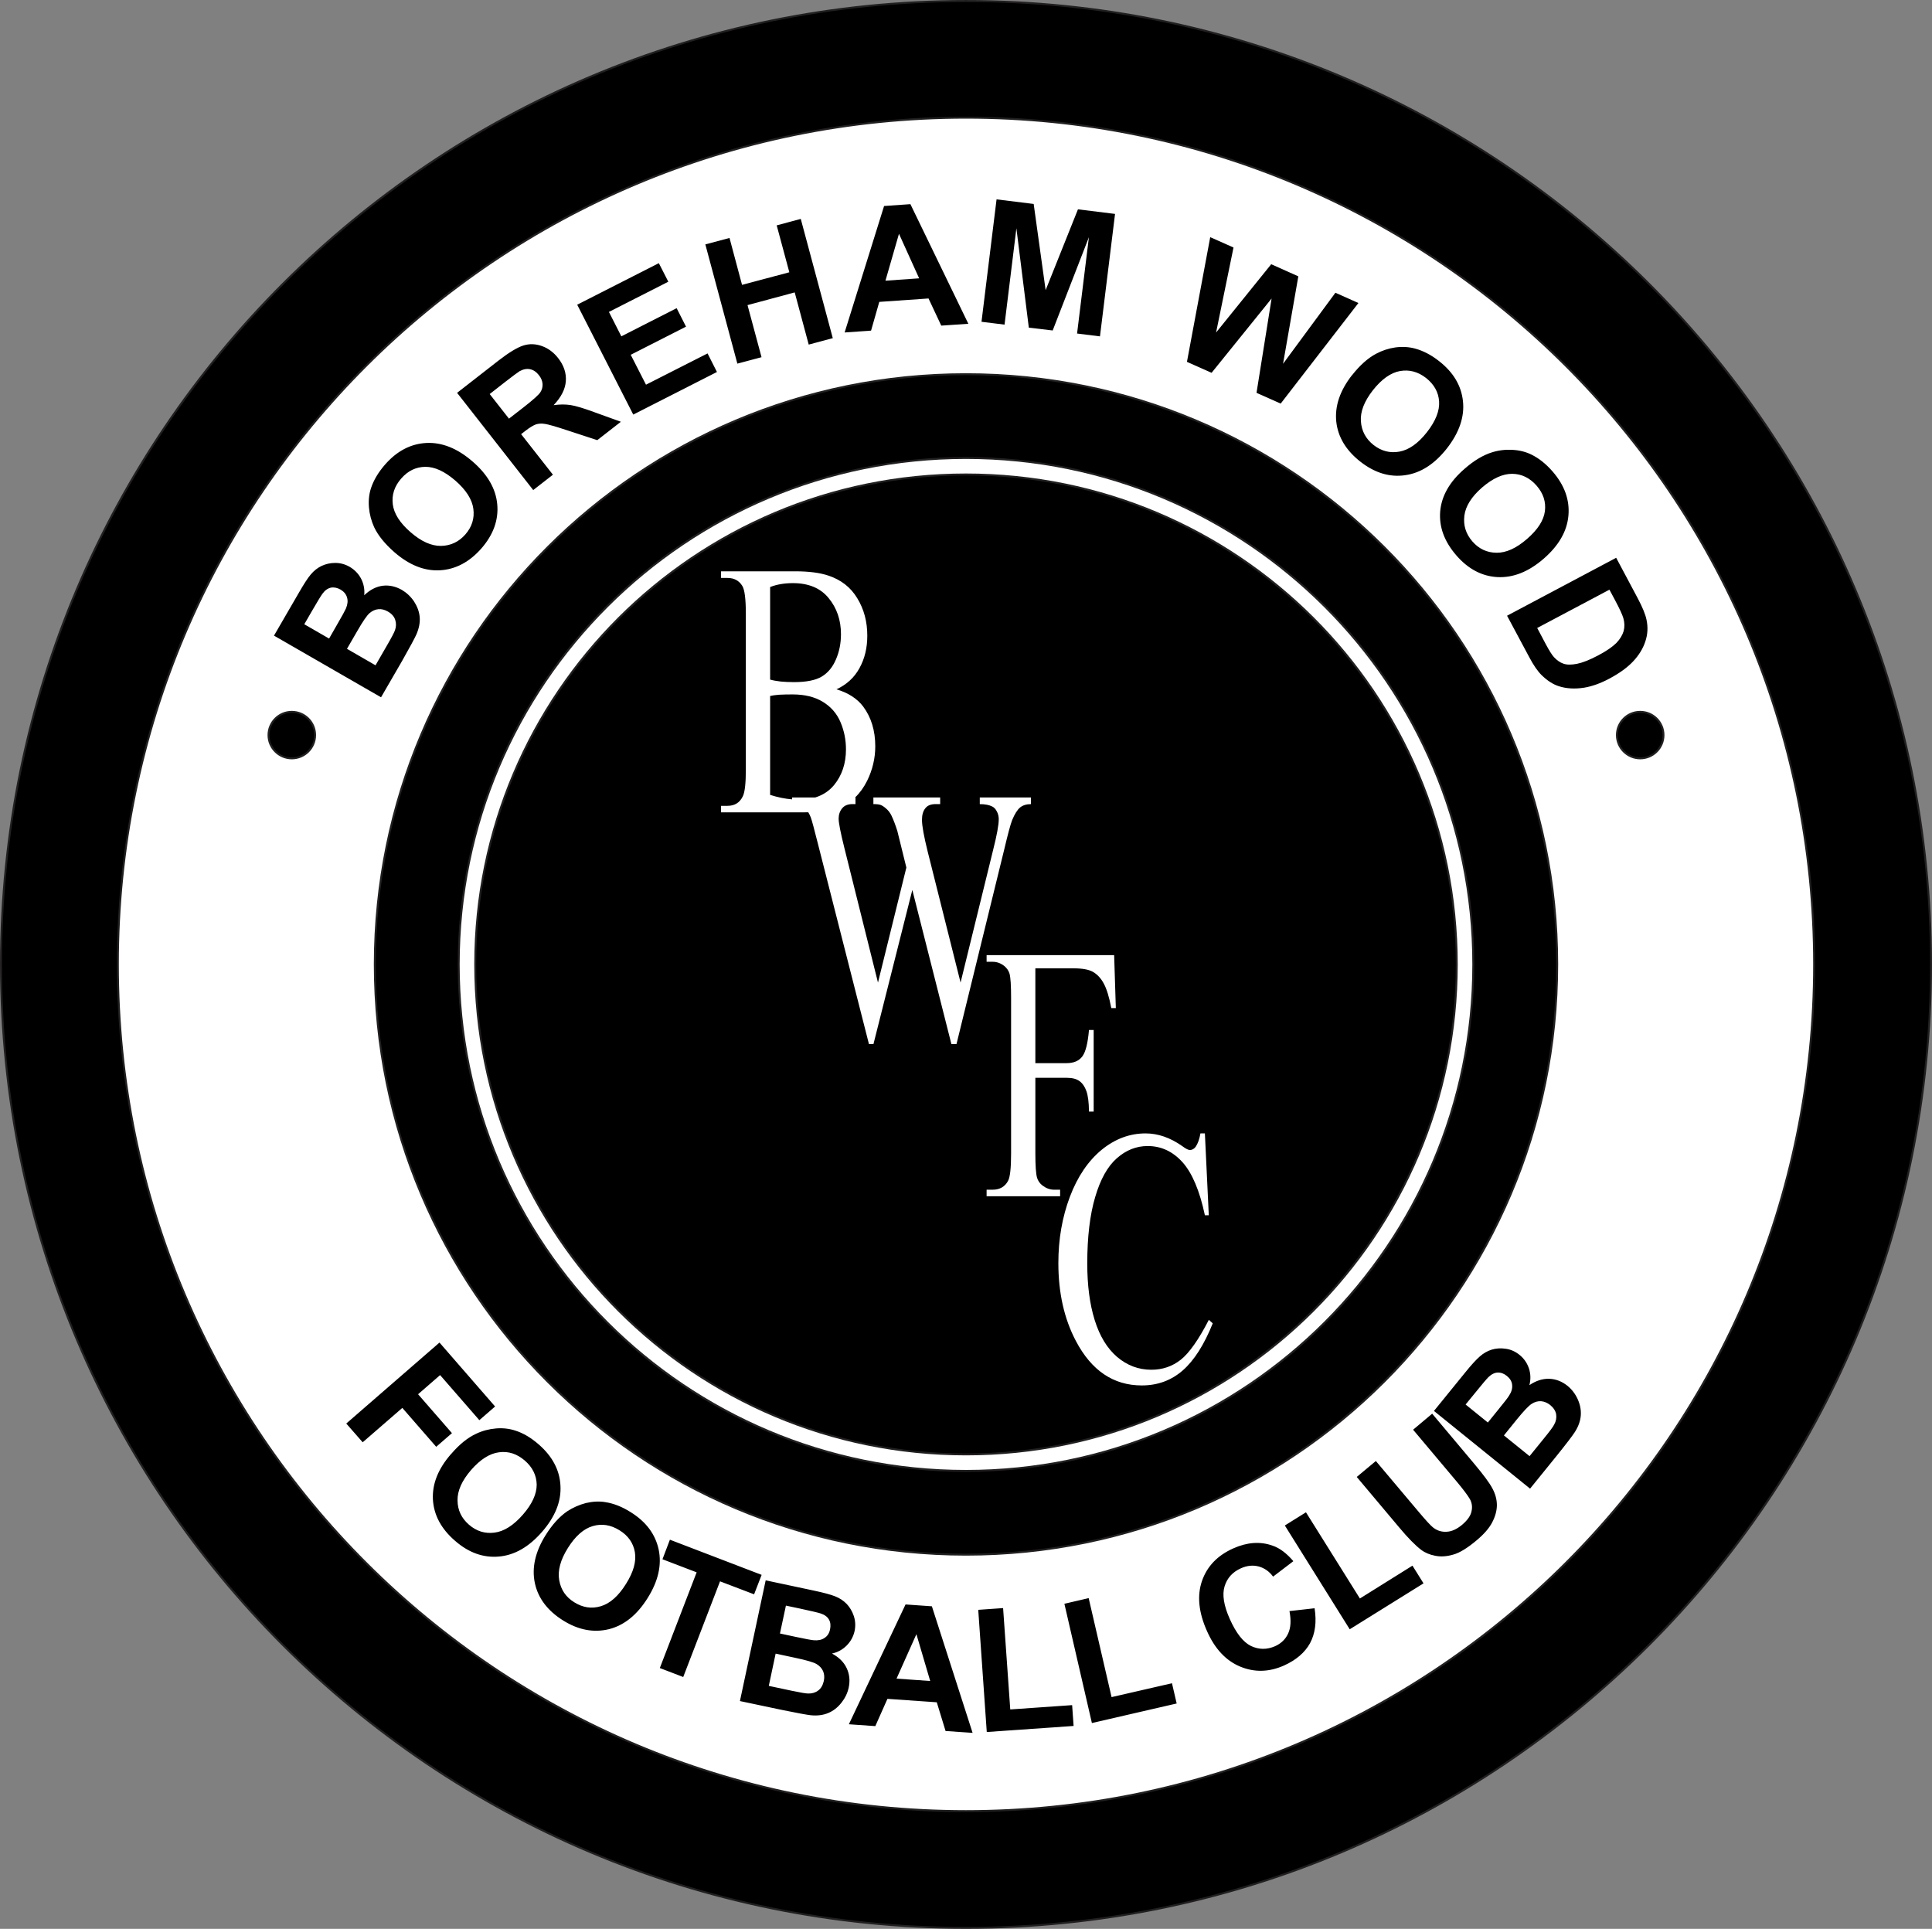 <?xml version="1.0" encoding="UTF-8"?>
<svg id="Layer_2" data-name="Layer 2" xmlns="http://www.w3.org/2000/svg" viewBox="0 0 564.23 563.28">
  <rect x="0" y="0" width="564.23" height="563.28" fill="#808080" stroke="none"/>
  <defs>
    <style>
      .cls-1, .cls-2 {
        fill-rule: evenodd;
        stroke: #221f20;
        stroke-miterlimit: 10;
        stroke-width: .57px;
      }

      .cls-2, .cls-3 {
        fill: #fff;
      }

      .cls-4, .cls-3 {
        stroke-width: 0px;
      }
    </style>
  </defs>
  <g id="Layer_1-2" data-name="Layer 1">
    <g>
      <path class="cls-1" d="m282.1.29c155.66,0,281.84,125.97,281.84,281.34s-126.18,281.37-281.84,281.37S.29,437.02.29,281.63,126.47.29,282.1.29h0Z"/>
      <path class="cls-2" d="m282.1,34.36c136.82,0,247.71,110.7,247.71,247.26s-110.89,247.29-247.71,247.29S34.42,418.21,34.42,281.63,145.31,34.36,282.1,34.36h0Z"/>
      <path class="cls-1" d="m282.1,109.28c95.37,0,172.67,77.17,172.67,172.35s-77.3,172.38-172.67,172.38-172.64-77.17-172.64-172.38,77.3-172.35,172.64-172.35h0Z"/>
      <path class="cls-2" d="m282.1,133.74c81.85,0,148.17,66.21,148.17,147.89s-66.32,147.92-148.17,147.92-148.14-66.21-148.14-147.92,66.32-147.89,148.14-147.89h0Z"/>
      <path class="cls-1" d="m282.1,138.56c79.16,0,143.34,64.07,143.34,143.07s-64.18,143.1-143.34,143.1-143.31-64.07-143.31-143.1,64.18-143.07,143.31-143.07h0Z"/>
      <path class="cls-4" d="m80.02,185.62l7.23-12.47c1.43-2.48,2.57-4.28,3.49-5.37.91-1.08,1.97-1.94,3.17-2.51,1.23-.57,2.54-.88,4-.88s2.86.37,4.2,1.14c1.46.86,2.6,2.03,3.37,3.51.74,1.48,1.06,3.08.89,4.79,1.66-1.57,3.43-2.51,5.37-2.77,1.92-.23,3.77.17,5.6,1.2,1.4.83,2.6,1.94,3.57,3.37.94,1.46,1.52,2.97,1.66,4.57.14,1.6-.2,3.31-.97,5.08-.49,1.11-1.89,3.68-4.17,7.73l-6.15,10.62-31.27-18.01Zm8.86-3.31l7.23,4.17,2.37-4.14c1.43-2.45,2.26-4,2.54-4.62.49-1.17.63-2.23.34-3.2-.26-.97-.89-1.74-1.89-2.34-.97-.54-1.92-.74-2.83-.57-.91.2-1.74.77-2.46,1.77-.43.57-1.52,2.34-3.23,5.31l-2.09,3.62Zm12.44,7.16l8.35,4.82,3.37-5.85c1.31-2.25,2.09-3.74,2.32-4.42.37-1.03.37-2.03.06-3-.31-.97-1.03-1.8-2.14-2.43-.92-.54-1.86-.77-2.77-.69-.91.09-1.77.46-2.57,1.14-.8.69-2,2.45-3.66,5.34l-2.94,5.08Zm13.87-28.2c-2.77-2.43-4.75-4.85-5.92-7.31-.83-1.83-1.34-3.74-1.52-5.77-.17-2.03.03-3.91.6-5.65.77-2.31,2.12-4.59,4.03-6.79,3.49-4.02,7.52-6.14,12.12-6.39,4.57-.23,9.09,1.57,13.52,5.42,4.4,3.8,6.8,7.99,7.2,12.53.4,4.54-1.14,8.82-4.6,12.81-3.52,4.02-7.58,6.16-12.12,6.42-4.55.26-8.98-1.51-13.32-5.28h0Zm4.75-5.82c3.09,2.68,6.03,4,8.86,3.97,2.83-.06,5.2-1.17,7.12-3.37,1.89-2.17,2.69-4.65,2.32-7.45-.37-2.77-2.12-5.51-5.26-8.25-3.14-2.71-6.06-4.05-8.78-4.02-2.74.03-5.09,1.17-7.06,3.45-1.97,2.25-2.77,4.77-2.43,7.51.34,2.71,2.09,5.45,5.23,8.16h0Zm35.79-12.33l-22.24-28.4,12.09-9.42c3.06-2.37,5.46-3.82,7.23-4.39s3.6-.51,5.43.14c1.86.66,3.43,1.83,4.75,3.51,1.66,2.11,2.43,4.37,2.26,6.74-.17,2.37-1.37,4.71-3.57,7.02,1.8-.26,3.46-.26,4.95-.03,1.49.23,3.77.91,6.86,2.05l7.83,2.83-6.89,5.37-8.98-2.94c-3.2-1.06-5.32-1.66-6.29-1.8-1-.17-1.89-.11-2.66.14-.77.29-1.83.91-3.14,1.94l-1.17.91,9.29,11.84-5.75,4.48Zm-7.09-20.86l4.26-3.31c2.74-2.14,4.37-3.6,4.89-4.37.51-.77.71-1.6.66-2.45-.06-.88-.4-1.74-1.09-2.6-.74-.94-1.6-1.51-2.57-1.71-.97-.2-1.97,0-3.03.57-.51.31-1.94,1.37-4.26,3.17l-4.49,3.51,5.63,7.19Zm36.31-1.17l-16.38-32.11,23.84-12.13,2.77,5.42-17.35,8.82,3.63,7.13,16.15-8.22,2.74,5.39-16.15,8.22,4.46,8.73,17.98-9.13,2.74,5.42-24.44,12.44Zm30.39-14.9l-9.35-34.82,7.06-1.88,3.66,13.7,13.81-3.68-3.69-13.7,7.03-1.88,9.35,34.82-7.03,1.88-4.09-15.24-13.78,3.71,4.09,15.21-7.06,1.88Zm67.47-11.64l-7.92.54-3.72-7.93-14.38,1-2.4,8.39-7.72.54,11.52-36.93,7.69-.54,16.92,34.93Zm-14.38-13.27l-5.89-13.01-3.95,13.7,9.83-.69Zm18.21,12.7l4.4-35.76,10.84,1.34,3.49,25.17,9.44-23.6,10.83,1.34-4.4,35.76-6.69-.83,3.46-28.14-10.58,27.25-6.97-.83-3.63-29.02-3.46,28.14-6.72-.83Zm60,11.7l6.8-36.42,6.8,3.02-5.09,24.83,16.1-19.95,7.92,3.54-4.46,25.54,15.29-20.75,6.72,3-22.7,29.37-7.06-3.14,4.4-27.54-17.52,21.69-7.2-3.2Zm48.23,3.88c2.26-2.88,4.6-4.97,7-6.25,1.77-.94,3.66-1.57,5.69-1.86,2.03-.26,3.92-.14,5.69.34,2.34.63,4.69,1.83,7,3.65,4.17,3.25,6.52,7.16,7,11.73.49,4.57-1.09,9.16-4.69,13.78-3.6,4.57-7.66,7.19-12.18,7.82-4.52.66-8.86-.66-13.04-3.91-4.23-3.31-6.6-7.22-7.09-11.73-.46-4.54,1.06-9.05,4.6-13.58h0Zm6.06,4.42c-2.52,3.23-3.69,6.25-3.49,9.05.2,2.83,1.43,5.14,3.72,6.94,2.29,1.77,4.8,2.43,7.58,1.91,2.74-.51,5.43-2.4,8-5.68,2.54-3.25,3.72-6.25,3.54-8.96-.17-2.71-1.46-4.99-3.8-6.85-2.37-1.85-4.92-2.51-7.63-2.03-2.71.49-5.35,2.37-7.92,5.62h0Zm26.79,22.92c2.77-2.43,5.46-4.02,8.06-4.82,1.92-.6,3.92-.83,5.95-.71,2.03.11,3.86.57,5.49,1.37,2.2,1.08,4.26,2.71,6.2,4.94,3.49,4.02,5.03,8.31,4.63,12.87-.4,4.57-2.8,8.76-7.23,12.61-4.4,3.82-8.89,5.59-13.46,5.37-4.54-.23-8.58-2.34-12.04-6.34-3.52-4.05-5.09-8.33-4.72-12.87.4-4.51,2.77-8.68,7.12-12.41h0Zm5.09,5.48c-3.06,2.68-4.8,5.42-5.15,8.22-.34,2.83.43,5.31,2.34,7.51,1.89,2.17,4.23,3.28,7.06,3.31,2.8.03,5.77-1.31,8.92-4.05,3.12-2.71,4.86-5.42,5.2-8.1.34-2.71-.46-5.19-2.43-7.45-1.97-2.25-4.35-3.42-7.09-3.45-2.77-.03-5.72,1.31-8.86,4.02h0Zm39.19,20.52l6.26,11.76c1.4,2.63,2.29,4.77,2.6,6.36.46,2.17.34,4.28-.37,6.36-.69,2.08-1.89,4-3.54,5.76-1.66,1.77-3.97,3.45-6.97,5.05-2.63,1.4-5.06,2.25-7.32,2.63-2.72.43-5.2.29-7.43-.43-1.69-.54-3.32-1.6-4.95-3.17-1.2-1.17-2.43-2.94-3.69-5.34l-6.46-12.07,31.87-16.92Zm-1.97,9.3l-21.1,11.19,2.54,4.79c.97,1.8,1.74,3.05,2.37,3.74.83.88,1.72,1.54,2.72,1.88,1,.37,2.31.37,3.97.06,1.66-.34,3.72-1.14,6.18-2.45,2.49-1.31,4.23-2.54,5.35-3.65,1.09-1.14,1.77-2.31,2.12-3.48.31-1.17.29-2.43-.09-3.77-.29-1-1.12-2.8-2.52-5.42l-1.54-2.88Z"/>
      <path class="cls-4" d="m101.11,415.73l27.24-23.66,16.24,18.67-4.6,3.99-11.46-13.16-6.43,5.59,9.89,11.36-4.6,3.99-9.89-11.36-11.58,10.04-4.8-5.48Zm30.65,8.87c2.4-2.8,4.83-4.77,7.32-5.91,1.8-.86,3.75-1.37,5.77-1.54,2.03-.17,3.92.06,5.66.63,2.32.74,4.57,2.08,6.8,4.02,4,3.48,6.15,7.51,6.37,12.07.26,4.57-1.54,9.08-5.4,13.5-3.83,4.39-8,6.79-12.58,7.19-4.55.4-8.81-1.11-12.81-4.6-4.06-3.51-6.2-7.53-6.46-12.07-.23-4.57,1.54-8.99,5.32-13.3h0Zm5.8,4.71c-2.66,3.08-4,6.05-3.94,8.87.03,2.83,1.14,5.17,3.34,7.08,2.2,1.91,4.69,2.68,7.46,2.31,2.77-.34,5.55-2.11,8.29-5.25,2.72-3.11,4.03-6.05,4.03-8.76-.06-2.71-1.2-5.05-3.46-7.02-2.29-1.97-4.77-2.8-7.52-2.43-2.74.34-5.46,2.05-8.2,5.19h0Zm21.78,19.01c1.94-3.11,4.06-5.42,6.29-6.96,1.69-1.11,3.52-1.91,5.49-2.43,1.97-.45,3.86-.57,5.66-.26,2.43.37,4.89,1.34,7.38,2.91,4.52,2.8,7.23,6.45,8.2,10.93.94,4.48-.11,9.22-3.23,14.18-3.09,4.94-6.86,7.96-11.29,9.08-4.43,1.08-8.89.26-13.38-2.54-4.55-2.85-7.32-6.51-8.26-10.93-.94-4.45.11-9.13,3.14-13.98h0Zm6.49,3.77c-2.17,3.45-3,6.59-2.52,9.36.49,2.8,1.94,4.97,4.43,6.48,2.46,1.54,5.03,1.94,7.72,1.14,2.69-.8,5.15-2.97,7.35-6.51,2.2-3.48,3.06-6.59,2.6-9.28-.46-2.68-1.94-4.82-4.49-6.39-2.57-1.6-5.17-2-7.8-1.23-2.66.77-5.09,2.91-7.29,6.42h0Zm26.87,35.02l10.75-27.94-9.98-3.82,2.17-5.71,26.79,10.27-2.2,5.68-9.95-3.79-10.75,27.94-6.83-2.62Zm30.93-25.6l14.09,3c2.8.6,4.86,1.14,6.2,1.68,1.31.51,2.43,1.26,3.37,2.23.91.97,1.6,2.14,2.06,3.51.46,1.4.54,2.85.23,4.37-.37,1.65-1.14,3.05-2.32,4.25-1.2,1.2-2.63,1.97-4.29,2.34,2.03,1.08,3.46,2.48,4.29,4.25.83,1.74,1.03,3.65.6,5.68-.34,1.6-1.06,3.08-2.12,4.42-1.09,1.37-2.34,2.37-3.83,3-1.49.63-3.2.86-5.15.66-1.2-.14-4.09-.66-8.63-1.6l-12.04-2.54,7.52-35.25Zm5.89,7.39l-1.74,8.13,4.66,1c2.77.6,4.52.91,5.2.97,1.26.11,2.32-.09,3.14-.66.86-.54,1.4-1.37,1.63-2.51.23-1.11.14-2.05-.31-2.85-.46-.83-1.29-1.43-2.43-1.8-.69-.23-2.72-.71-6.06-1.43l-4.09-.86Zm-3,14.01l-2,9.42,6.6,1.4c2.57.54,4.2.83,4.92.83,1.11.03,2.09-.26,2.89-.86.83-.6,1.37-1.54,1.66-2.8.23-1.06.14-2-.2-2.85-.37-.83-1-1.54-1.89-2.08-.91-.54-2.97-1.14-6.23-1.83l-5.75-1.23Zm57.52,23.14l-7.89-.54-2.57-8.39-14.41-1-3.54,7.96-7.72-.54,16.55-34.99,7.69.54,11.89,36.96Zm-12.38-15.15l-4.03-13.67-5.8,12.98,9.83.69Zm16.52,14.9l-2.49-35.68,7.26-.51,2.09,29.6,18.07-1.26.43,6.08-25.36,1.77Zm30.7-2.63l-8.03-34.82,7.09-1.65,6.69,28.91,17.64-4.05,1.37,5.91-24.76,5.71Zm57.69-32.68l7.35-.83c.63,4.02.17,7.42-1.34,10.22-1.52,2.74-4.06,4.91-7.61,6.51-4.37,1.94-8.63,2.03-12.78.31-4.17-1.74-7.4-5.19-9.69-10.36-2.46-5.48-2.95-10.39-1.46-14.67,1.49-4.28,4.54-7.45,9.15-9.5,4.03-1.8,7.86-2.08,11.44-.8,2.12.71,4.14,2.26,6.09,4.54l-5.92,4.51c-1.14-1.54-2.54-2.51-4.23-2.97-1.69-.43-3.4-.26-5.17.54-2.43,1.09-4.03,2.83-4.77,5.28-.74,2.43-.23,5.59,1.51,9.5,1.86,4.17,3.92,6.79,6.21,7.91,2.29,1.08,4.63,1.11,7.03.06,1.77-.8,3.06-2.03,3.83-3.74.77-1.68.88-3.85.37-6.51h0Zm17.61,5.31l-18.95-30.31,6.17-3.85,15.75,25.17,15.35-9.59,3.23,5.17-21.55,13.41Zm2.06-44.49l5.57-4.65,12.58,14.93c2,2.37,3.35,3.85,4.09,4.45,1.17.94,2.52,1.37,3.97,1.28,1.49-.06,3-.74,4.57-2.05,1.57-1.34,2.49-2.65,2.74-3.97.29-1.31.09-2.54-.54-3.6-.63-1.08-1.86-2.71-3.69-4.91l-12.84-15.27,5.57-4.68,12.18,14.5c2.8,3.34,4.63,5.79,5.46,7.42.86,1.63,1.26,3.22,1.26,4.85-.03,1.63-.49,3.28-1.37,4.97-.89,1.71-2.43,3.48-4.63,5.31-2.63,2.2-4.89,3.6-6.78,4.11-1.86.54-3.6.66-5.2.34-1.63-.31-3-.88-4.14-1.74-1.69-1.29-3.83-3.45-6.43-6.56l-12.38-14.73Zm22.53-19.26l9.09-11.19c1.8-2.23,3.23-3.8,4.32-4.74,1.06-.94,2.23-1.6,3.52-2,1.29-.37,2.63-.46,4.09-.23,1.43.2,2.77.8,3.97,1.77,1.32,1.06,2.23,2.4,2.77,4,.51,1.6.54,3.22.12,4.85,1.89-1.28,3.8-1.91,5.75-1.86,1.94.06,3.71.74,5.35,2.03,1.26,1.03,2.29,2.34,3,3.91.71,1.57,1.03,3.14.91,4.77-.12,1.6-.69,3.22-1.74,4.85-.66,1.03-2.43,3.37-5.35,6.99l-7.72,9.53-28.07-22.69Zm9.26-1.88l6.49,5.25,3-3.71c1.8-2.2,2.89-3.6,3.23-4.2.69-1.05.97-2.08.86-3.08-.09-1-.6-1.85-1.52-2.6-.86-.71-1.77-1.03-2.69-1-.94.03-1.83.49-2.72,1.34-.51.51-1.86,2.08-4,4.74l-2.66,3.25Zm11.18,9.02l7.49,6.05,4.23-5.22c1.66-2.03,2.66-3.37,2.97-4.03.54-.94.71-1.94.57-2.94-.17-1-.74-1.91-1.74-2.74-.86-.66-1.71-1.03-2.66-1.11-.91-.06-1.8.17-2.71.74-.89.54-2.37,2.11-4.46,4.68l-3.69,4.57Z"/>
      <path class="cls-1" d="m85.22,207.88c3.75,0,6.8,3.02,6.8,6.79s-3.06,6.79-6.8,6.79-6.8-3.05-6.8-6.79,3.03-6.79,6.8-6.79h0Z"/>
      <path class="cls-1" d="m479.01,207.88c3.75,0,6.8,3.02,6.8,6.79s-3.06,6.79-6.8,6.79-6.8-3.05-6.8-6.79,3.03-6.79,6.8-6.79h0Z"/>
      <path class="cls-3" d="m244.25,201.29c3.46,1.03,6.06,2.71,7.8,4.99,2.37,3.17,3.57,7.05,3.57,11.67,0,3.48-.8,6.85-2.37,10.05-.97,1.94-2.14,3.57-3.52,4.88h.11v1.94h-.89c-1.31,0-2.32.4-3,1.23-.69.83-1.03,1.86-1.03,3.03s.54,4,1.63,8.36l9.86,39.5,8.29-33.59-1.46-5.91-1.17-4.74c-.54-1.74-1.12-3.25-1.74-4.57-.34-.66-.71-1.2-1.2-1.68-.6-.6-1.23-1.06-1.83-1.34-.49-.2-1.2-.29-2.23-.29v-1.94h19.5v1.94h-1.31c-1.4,0-2.4.4-3.03,1.23-.66.83-.97,1.94-.97,3.37,0,1.77.57,4.85,1.66,9.25l9.61,38.27,9.52-38.78c1.09-4.31,1.63-7.25,1.63-8.93,0-.8-.17-1.54-.54-2.23-.34-.69-.8-1.2-1.34-1.46-.91-.48-2.14-.71-3.66-.71v-1.94h14.95v1.94c-1.29,0-2.34.31-3.17.97-.8.66-1.57,1.88-2.32,3.68-.49,1.23-1.26,4.11-2.34,8.68l-13.92,56.74h-1.49l-11.41-45.01-11.35,45.01h-1.32l-14.89-58.45c-1.09-4.37-1.8-6.94-2.09-7.73-.23-.57-.46-1.08-.74-1.51-.6,0-1.2.03-1.83.03h-23.64v-1.91h1.89c2.09,0,3.6-.94,4.49-2.83.57-1.2.86-3.77.86-7.73v-45.49c0-4.34-.34-7.11-1.06-8.22-.97-1.54-2.4-2.28-4.29-2.28h-1.89v-1.94h21.64c4.03,0,7.29.43,9.72,1.26,3.69,1.23,6.52,3.42,8.43,6.62,1.94,3.17,2.92,6.79,2.92,10.93,0,3.51-.74,6.68-2.29,9.48-1.52,2.77-3.77,4.82-6.75,6.19h0Zm107.63,129.68l1.14,23.92h-1.14c-1.52-7.16-3.72-12.33-6.52-15.47-2.86-3.17-6.23-4.74-10.2-4.74-3.32,0-6.32,1.2-9,3.57-2.69,2.37-4.8,6.13-6.32,11.33-1.54,5.19-2.31,11.67-2.31,19.38,0,6.37.71,11.87,2.17,16.55,1.46,4.68,3.63,8.25,6.55,10.76,2.92,2.48,6.26,3.74,9.98,3.74,3.26,0,6.12-.97,8.63-2.94,2.46-1.97,5.2-5.85,8.18-11.64l1.14,1.03c-2.52,6.25-5.43,10.84-8.78,13.76-3.34,2.91-7.32,4.37-11.95,4.37-8.29,0-14.69-4.34-19.24-12.98-3.4-6.45-5.12-14.01-5.12-22.75,0-7.02,1.14-13.47,3.37-19.38,2.23-5.88,5.32-10.42,9.23-13.67,3.94-3.22,8.23-4.82,12.86-4.82,3.63,0,7.2,1.23,10.72,3.71,1.03.77,1.77,1.14,2.23,1.14.63,0,1.23-.31,1.71-.97.63-.94,1.09-2.25,1.37-3.88h1.29Zm-49.51-48.18v27.68h9.12c2.09,0,3.63-.66,4.6-1.97.97-1.29,1.6-3.85,1.94-7.71h1.37v23.83h-1.37c-.03-2.74-.29-4.74-.77-6.02-.46-1.29-1.14-2.26-2-2.88-.83-.63-2.09-.97-3.77-.97h-9.12v22.12c0,3.57.17,5.94.49,7.05.26.88.77,1.63,1.54,2.25,1.09.83,2.23,1.26,3.4,1.26h1.8v1.91h-21.47v-1.91h1.77c2.06,0,3.57-.86,4.49-2.57.6-1.08.89-3.77.89-7.99v-45.49c0-3.54-.14-5.91-.46-7.05-.26-.86-.77-1.6-1.52-2.23-1.06-.83-2.2-1.23-3.4-1.23h-1.77v-1.94h37.25l.49,15.47h-1.32c-.63-3.28-1.37-5.68-2.23-7.22-.83-1.54-1.89-2.65-3.14-3.37-1.23-.69-3.14-1.03-5.75-1.03h-11.06Zm-71.04-49.34v-.57h6.78c2.2-.69,4.03-1.88,5.46-3.6,2.32-2.83,3.49-6.31,3.49-10.45,0-2.74-.51-5.37-1.57-7.88-1.06-2.54-2.8-4.54-5.17-5.99-2.37-1.46-5.35-2.17-8.86-2.17-1.52,0-2.83.03-3.92.09-1.09.09-1.94.2-2.63.37v28.88c2.17.69,4.32,1.14,6.43,1.31h0Zm-6.43-34.99c.91.26,1.94.43,3.12.57,1.17.11,2.46.17,3.86.17,3.6,0,6.32-.54,8.12-1.63,1.8-1.08,3.2-2.77,4.14-5.02.97-2.23,1.46-4.68,1.46-7.36,0-4.11-1.2-7.62-3.6-10.53-2.37-2.91-5.86-4.37-10.43-4.37-2.46,0-4.69.37-6.66,1.14v27.03Z"/>
    </g>
  </g>
</svg>